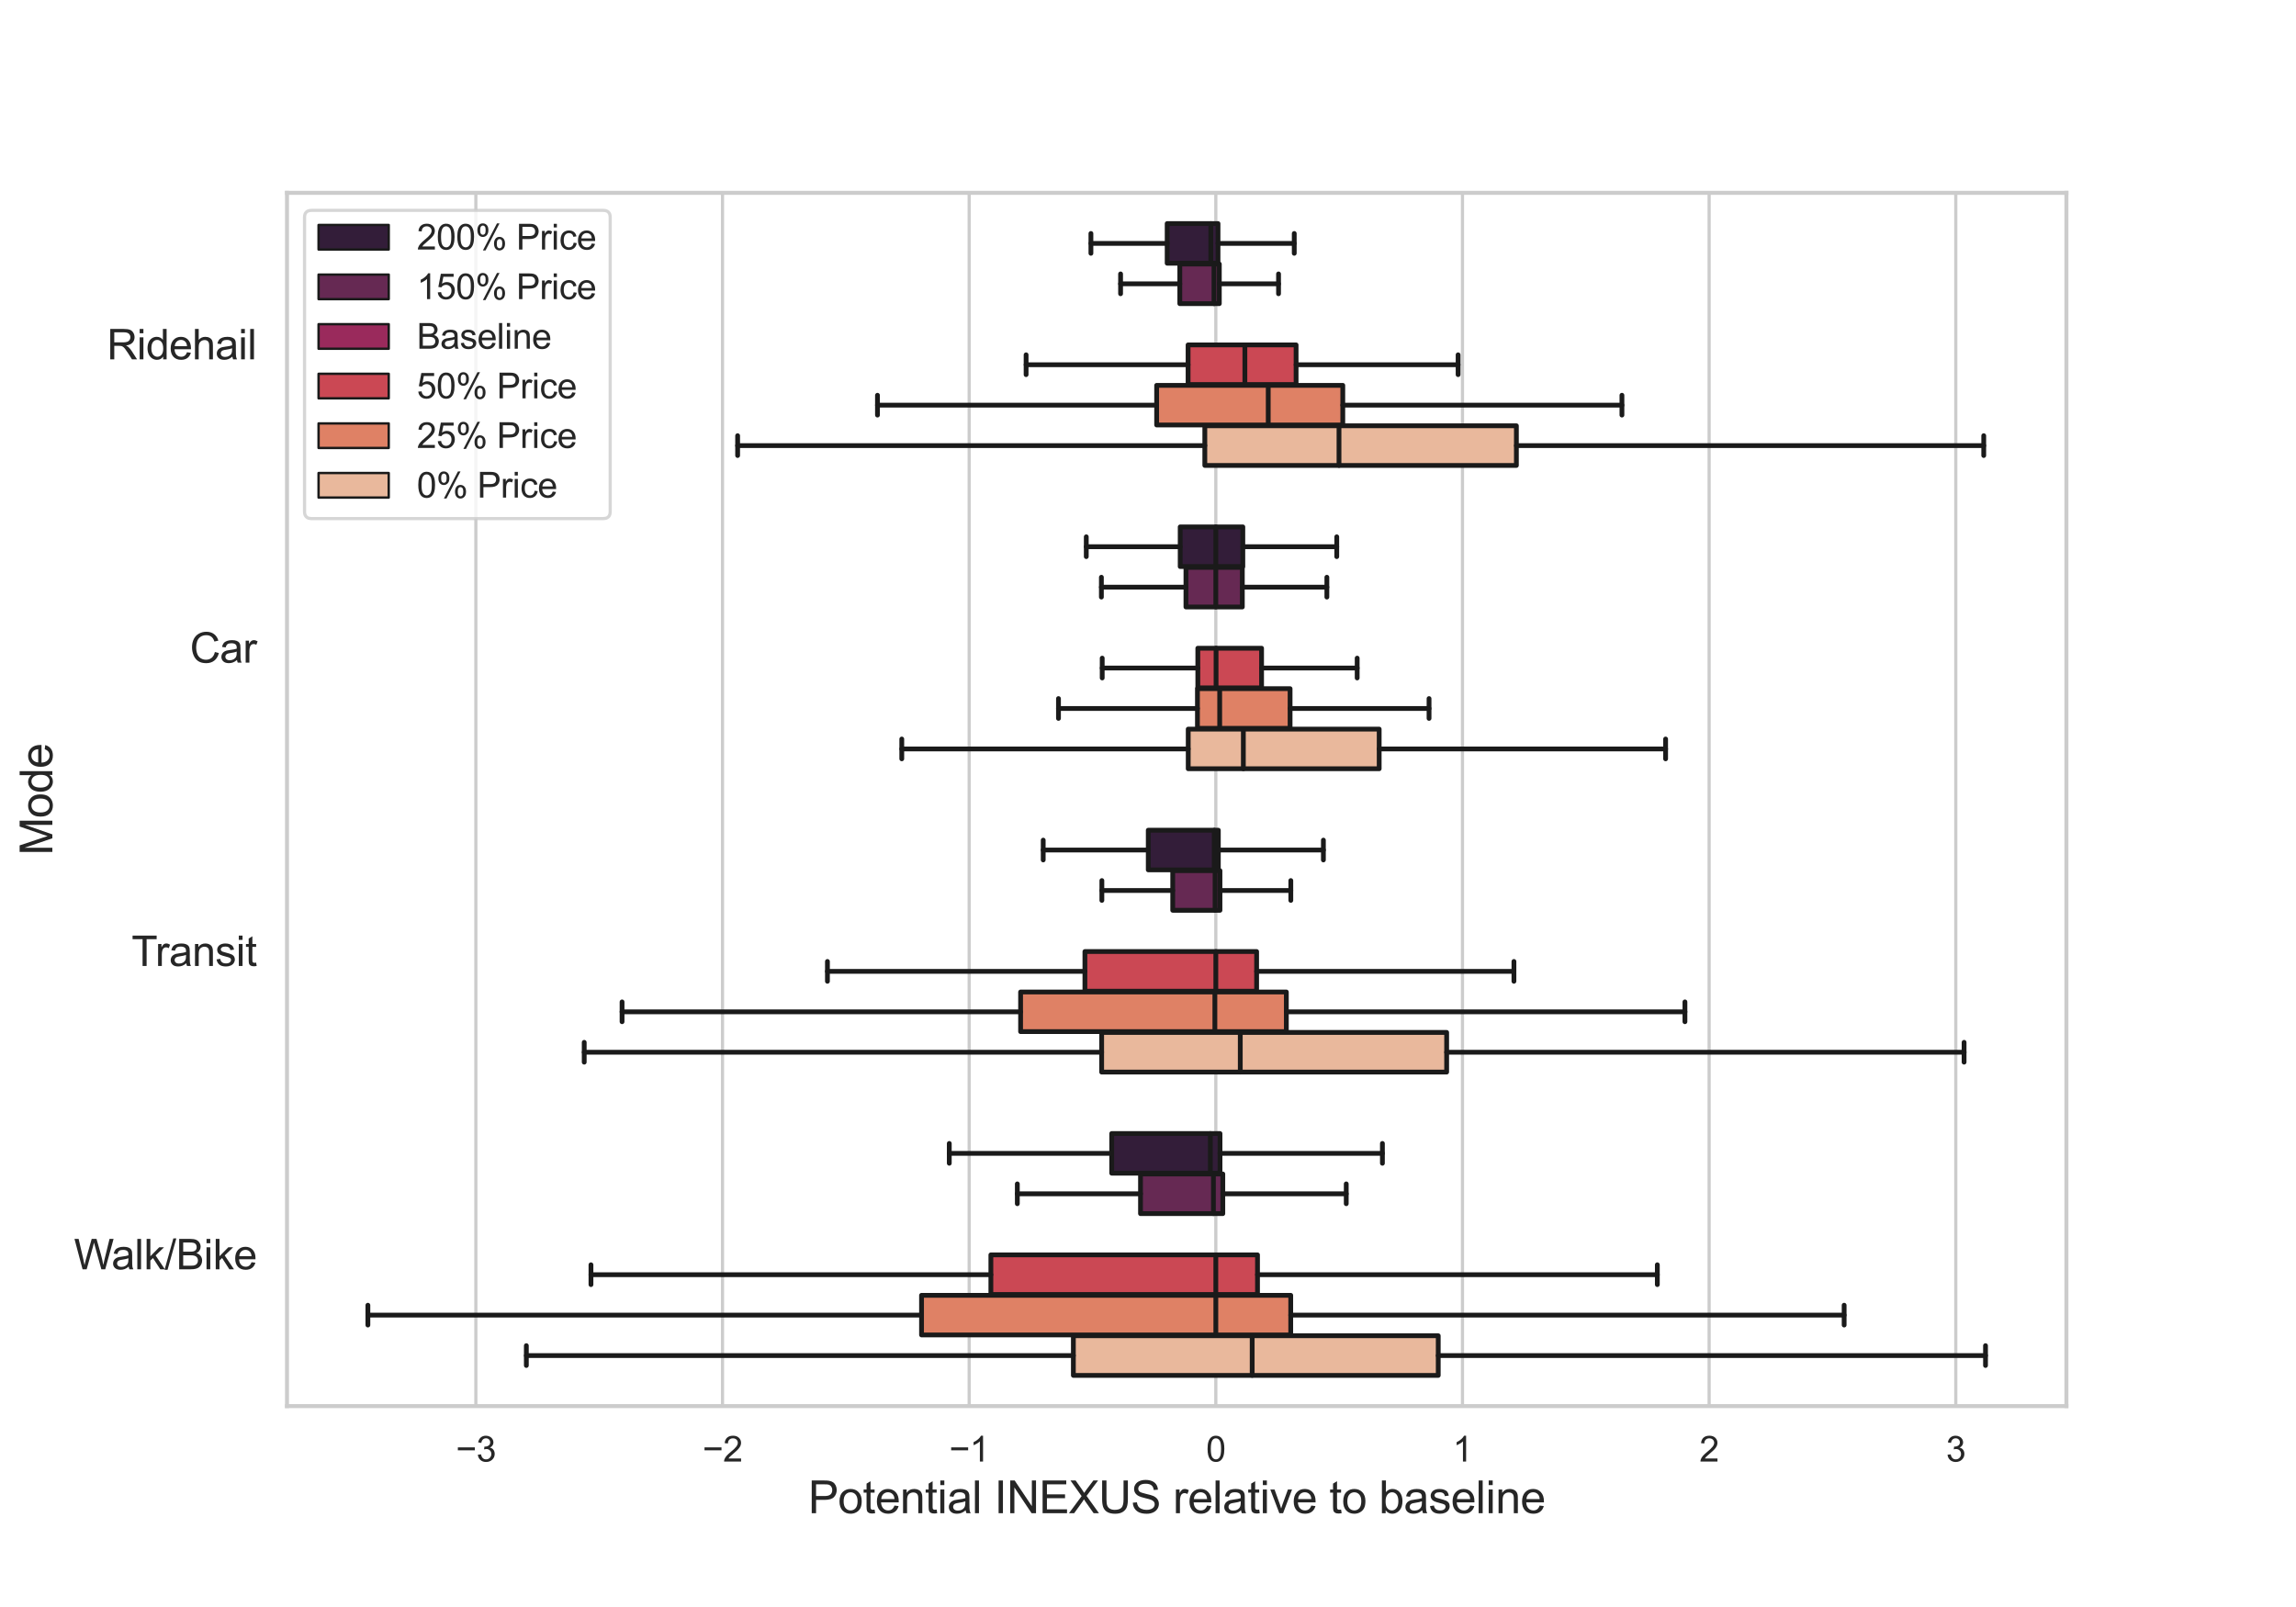 <?xml version="1.0" encoding="utf-8" standalone="no"?>
<!DOCTYPE svg PUBLIC "-//W3C//DTD SVG 1.1//EN"
  "http://www.w3.org/Graphics/SVG/1.1/DTD/svg11.dtd">
<svg xmlns:xlink="http://www.w3.org/1999/xlink" width="720pt" height="504pt" viewBox="0 0 720 504" xmlns="http://www.w3.org/2000/svg" version="1.1">
 <defs>
  <style type="text/css">*{stroke-linejoin: round; stroke-linecap: butt}</style>
 </defs>
 <g id="figure_1">
  <g id="patch_1">
   <path d="M 0 504 
L 720 504 
L 720 0 
L 0 0 
z
" style="fill: #ffffff"/>
  </g>
  <g id="axes_1">
   <g id="patch_2">
    <path d="M 90 441 
L 648 441 
L 648 60.48 
L 90 60.48 
z
" style="fill: #ffffff"/>
   </g>
   <g id="matplotlib.axis_1">
    <g id="xtick_1">
     <g id="line2d_1">
      <path d="M 149.223 441 
L 149.223 60.48 
" clip-path="url(#p6ef18cccc9)" style="fill: none; stroke: #cccccc; stroke-linecap: round"/>
     </g>
     <g id="text_1">
      <!-- −3 -->
      <g style="fill: #262626" transform="translate(142.952 458.374)scale(0.11 -0.11)">
       <defs>
        <path id="ArialMT-2212" d="M 3381 1997 
L 356 1997 
L 356 2522 
L 3381 2522 
L 3381 1997 
z
" transform="scale(0.016)"/>
        <path id="ArialMT-33" d="M 269 1209 
L 831 1284 
Q 928 806 1161 595 
Q 1394 384 1728 384 
Q 2125 384 2398 659 
Q 2672 934 2672 1341 
Q 2672 1728 2419 1979 
Q 2166 2231 1775 2231 
Q 1616 2231 1378 2169 
L 1441 2663 
Q 1497 2656 1531 2656 
Q 1891 2656 2178 2843 
Q 2466 3031 2466 3422 
Q 2466 3731 2256 3934 
Q 2047 4138 1716 4138 
Q 1388 4138 1169 3931 
Q 950 3725 888 3313 
L 325 3413 
Q 428 3978 793 4289 
Q 1159 4600 1703 4600 
Q 2078 4600 2393 4439 
Q 2709 4278 2876 4000 
Q 3044 3722 3044 3409 
Q 3044 3113 2884 2869 
Q 2725 2625 2413 2481 
Q 2819 2388 3044 2092 
Q 3269 1797 3269 1353 
Q 3269 753 2831 336 
Q 2394 -81 1725 -81 
Q 1122 -81 723 278 
Q 325 638 269 1209 
z
" transform="scale(0.016)"/>
       </defs>
       <use xlink:href="#ArialMT-2212"/>
       <use xlink:href="#ArialMT-33" x="58.398"/>
      </g>
     </g>
    </g>
    <g id="xtick_2">
     <g id="line2d_2">
      <path d="M 226.571 441 
L 226.571 60.48 
" clip-path="url(#p6ef18cccc9)" style="fill: none; stroke: #cccccc; stroke-linecap: round"/>
     </g>
     <g id="text_2">
      <!-- −2 -->
      <g style="fill: #262626" transform="translate(220.301 458.374)scale(0.11 -0.11)">
       <defs>
        <path id="ArialMT-32" d="M 3222 541 
L 3222 0 
L 194 0 
Q 188 203 259 391 
Q 375 700 629 1000 
Q 884 1300 1366 1694 
Q 2113 2306 2375 2664 
Q 2638 3022 2638 3341 
Q 2638 3675 2398 3904 
Q 2159 4134 1775 4134 
Q 1369 4134 1125 3890 
Q 881 3647 878 3216 
L 300 3275 
Q 359 3922 746 4261 
Q 1134 4600 1788 4600 
Q 2447 4600 2831 4234 
Q 3216 3869 3216 3328 
Q 3216 3053 3103 2787 
Q 2991 2522 2730 2228 
Q 2469 1934 1863 1422 
Q 1356 997 1212 845 
Q 1069 694 975 541 
L 3222 541 
z
" transform="scale(0.016)"/>
       </defs>
       <use xlink:href="#ArialMT-2212"/>
       <use xlink:href="#ArialMT-32" x="58.398"/>
      </g>
     </g>
    </g>
    <g id="xtick_3">
     <g id="line2d_3">
      <path d="M 303.92 441 
L 303.92 60.48 
" clip-path="url(#p6ef18cccc9)" style="fill: none; stroke: #cccccc; stroke-linecap: round"/>
     </g>
     <g id="text_3">
      <!-- −1 -->
      <g style="fill: #262626" transform="translate(297.649 458.374)scale(0.11 -0.11)">
       <defs>
        <path id="ArialMT-31" d="M 2384 0 
L 1822 0 
L 1822 3584 
Q 1619 3391 1289 3197 
Q 959 3003 697 2906 
L 697 3450 
Q 1169 3672 1522 3987 
Q 1875 4303 2022 4600 
L 2384 4600 
L 2384 0 
z
" transform="scale(0.016)"/>
       </defs>
       <use xlink:href="#ArialMT-2212"/>
       <use xlink:href="#ArialMT-31" x="58.398"/>
      </g>
     </g>
    </g>
    <g id="xtick_4">
     <g id="line2d_4">
      <path d="M 381.268 441 
L 381.268 60.48 
" clip-path="url(#p6ef18cccc9)" style="fill: none; stroke: #cccccc; stroke-linecap: round"/>
     </g>
     <g id="text_4">
      <!-- 0 -->
      <g style="fill: #262626" transform="translate(378.21 458.374)scale(0.11 -0.11)">
       <defs>
        <path id="ArialMT-30" d="M 266 2259 
Q 266 3072 433 3567 
Q 600 4063 929 4331 
Q 1259 4600 1759 4600 
Q 2128 4600 2406 4451 
Q 2684 4303 2865 4023 
Q 3047 3744 3150 3342 
Q 3253 2941 3253 2259 
Q 3253 1453 3087 958 
Q 2922 463 2592 192 
Q 2263 -78 1759 -78 
Q 1097 -78 719 397 
Q 266 969 266 2259 
z
M 844 2259 
Q 844 1131 1108 757 
Q 1372 384 1759 384 
Q 2147 384 2411 759 
Q 2675 1134 2675 2259 
Q 2675 3391 2411 3762 
Q 2147 4134 1753 4134 
Q 1366 4134 1134 3806 
Q 844 3388 844 2259 
z
" transform="scale(0.016)"/>
       </defs>
       <use xlink:href="#ArialMT-30"/>
      </g>
     </g>
    </g>
    <g id="xtick_5">
     <g id="line2d_5">
      <path d="M 458.616 441 
L 458.616 60.48 
" clip-path="url(#p6ef18cccc9)" style="fill: none; stroke: #cccccc; stroke-linecap: round"/>
     </g>
     <g id="text_5">
      <!-- 1 -->
      <g style="fill: #262626" transform="translate(455.558 458.374)scale(0.11 -0.11)">
       <use xlink:href="#ArialMT-31"/>
      </g>
     </g>
    </g>
    <g id="xtick_6">
     <g id="line2d_6">
      <path d="M 535.965 441 
L 535.965 60.48 
" clip-path="url(#p6ef18cccc9)" style="fill: none; stroke: #cccccc; stroke-linecap: round"/>
     </g>
     <g id="text_6">
      <!-- 2 -->
      <g style="fill: #262626" transform="translate(532.906 458.374)scale(0.11 -0.11)">
       <use xlink:href="#ArialMT-32"/>
      </g>
     </g>
    </g>
    <g id="xtick_7">
     <g id="line2d_7">
      <path d="M 613.313 441 
L 613.313 60.48 
" clip-path="url(#p6ef18cccc9)" style="fill: none; stroke: #cccccc; stroke-linecap: round"/>
     </g>
     <g id="text_7">
      <!-- 3 -->
      <g style="fill: #262626" transform="translate(610.254 458.374)scale(0.11 -0.11)">
       <use xlink:href="#ArialMT-33"/>
      </g>
     </g>
    </g>
    <g id="text_8">
     <!-- Potential INEXUS relative to baseline -->
     <g style="fill: #262626" transform="translate(253.443 474.581)scale(0.14 -0.14)">
      <defs>
       <path id="ArialMT-50" d="M 494 0 
L 494 4581 
L 2222 4581 
Q 2678 4581 2919 4538 
Q 3256 4481 3484 4323 
Q 3713 4166 3852 3881 
Q 3991 3597 3991 3256 
Q 3991 2672 3619 2267 
Q 3247 1863 2275 1863 
L 1100 1863 
L 1100 0 
L 494 0 
z
M 1100 2403 
L 2284 2403 
Q 2872 2403 3119 2622 
Q 3366 2841 3366 3238 
Q 3366 3525 3220 3729 
Q 3075 3934 2838 4000 
Q 2684 4041 2272 4041 
L 1100 4041 
L 1100 2403 
z
" transform="scale(0.016)"/>
       <path id="ArialMT-6f" d="M 213 1659 
Q 213 2581 725 3025 
Q 1153 3394 1769 3394 
Q 2453 3394 2887 2945 
Q 3322 2497 3322 1706 
Q 3322 1066 3130 698 
Q 2938 331 2570 128 
Q 2203 -75 1769 -75 
Q 1072 -75 642 372 
Q 213 819 213 1659 
z
M 791 1659 
Q 791 1022 1069 705 
Q 1347 388 1769 388 
Q 2188 388 2466 706 
Q 2744 1025 2744 1678 
Q 2744 2294 2464 2611 
Q 2184 2928 1769 2928 
Q 1347 2928 1069 2612 
Q 791 2297 791 1659 
z
" transform="scale(0.016)"/>
       <path id="ArialMT-74" d="M 1650 503 
L 1731 6 
Q 1494 -44 1306 -44 
Q 1000 -44 831 53 
Q 663 150 594 308 
Q 525 466 525 972 
L 525 2881 
L 113 2881 
L 113 3319 
L 525 3319 
L 525 4141 
L 1084 4478 
L 1084 3319 
L 1650 3319 
L 1650 2881 
L 1084 2881 
L 1084 941 
Q 1084 700 1114 631 
Q 1144 563 1211 522 
Q 1278 481 1403 481 
Q 1497 481 1650 503 
z
" transform="scale(0.016)"/>
       <path id="ArialMT-65" d="M 2694 1069 
L 3275 997 
Q 3138 488 2766 206 
Q 2394 -75 1816 -75 
Q 1088 -75 661 373 
Q 234 822 234 1631 
Q 234 2469 665 2931 
Q 1097 3394 1784 3394 
Q 2450 3394 2872 2941 
Q 3294 2488 3294 1666 
Q 3294 1616 3291 1516 
L 816 1516 
Q 847 969 1125 678 
Q 1403 388 1819 388 
Q 2128 388 2347 550 
Q 2566 713 2694 1069 
z
M 847 1978 
L 2700 1978 
Q 2663 2397 2488 2606 
Q 2219 2931 1791 2931 
Q 1403 2931 1139 2672 
Q 875 2413 847 1978 
z
" transform="scale(0.016)"/>
       <path id="ArialMT-6e" d="M 422 0 
L 422 3319 
L 928 3319 
L 928 2847 
Q 1294 3394 1984 3394 
Q 2284 3394 2536 3286 
Q 2788 3178 2913 3003 
Q 3038 2828 3088 2588 
Q 3119 2431 3119 2041 
L 3119 0 
L 2556 0 
L 2556 2019 
Q 2556 2363 2490 2533 
Q 2425 2703 2258 2804 
Q 2091 2906 1866 2906 
Q 1506 2906 1245 2678 
Q 984 2450 984 1813 
L 984 0 
L 422 0 
z
" transform="scale(0.016)"/>
       <path id="ArialMT-69" d="M 425 3934 
L 425 4581 
L 988 4581 
L 988 3934 
L 425 3934 
z
M 425 0 
L 425 3319 
L 988 3319 
L 988 0 
L 425 0 
z
" transform="scale(0.016)"/>
       <path id="ArialMT-61" d="M 2588 409 
Q 2275 144 1986 34 
Q 1697 -75 1366 -75 
Q 819 -75 525 192 
Q 231 459 231 875 
Q 231 1119 342 1320 
Q 453 1522 633 1644 
Q 813 1766 1038 1828 
Q 1203 1872 1538 1913 
Q 2219 1994 2541 2106 
Q 2544 2222 2544 2253 
Q 2544 2597 2384 2738 
Q 2169 2928 1744 2928 
Q 1347 2928 1158 2789 
Q 969 2650 878 2297 
L 328 2372 
Q 403 2725 575 2942 
Q 747 3159 1072 3276 
Q 1397 3394 1825 3394 
Q 2250 3394 2515 3294 
Q 2781 3194 2906 3042 
Q 3031 2891 3081 2659 
Q 3109 2516 3109 2141 
L 3109 1391 
Q 3109 606 3145 398 
Q 3181 191 3288 0 
L 2700 0 
Q 2613 175 2588 409 
z
M 2541 1666 
Q 2234 1541 1622 1453 
Q 1275 1403 1131 1340 
Q 988 1278 909 1158 
Q 831 1038 831 891 
Q 831 666 1001 516 
Q 1172 366 1500 366 
Q 1825 366 2078 508 
Q 2331 650 2450 897 
Q 2541 1088 2541 1459 
L 2541 1666 
z
" transform="scale(0.016)"/>
       <path id="ArialMT-6c" d="M 409 0 
L 409 4581 
L 972 4581 
L 972 0 
L 409 0 
z
" transform="scale(0.016)"/>
       <path id="ArialMT-20" transform="scale(0.016)"/>
       <path id="ArialMT-49" d="M 597 0 
L 597 4581 
L 1203 4581 
L 1203 0 
L 597 0 
z
" transform="scale(0.016)"/>
       <path id="ArialMT-4e" d="M 488 0 
L 488 4581 
L 1109 4581 
L 3516 984 
L 3516 4581 
L 4097 4581 
L 4097 0 
L 3475 0 
L 1069 3600 
L 1069 0 
L 488 0 
z
" transform="scale(0.016)"/>
       <path id="ArialMT-45" d="M 506 0 
L 506 4581 
L 3819 4581 
L 3819 4041 
L 1113 4041 
L 1113 2638 
L 3647 2638 
L 3647 2100 
L 1113 2100 
L 1113 541 
L 3925 541 
L 3925 0 
L 506 0 
z
" transform="scale(0.016)"/>
       <path id="ArialMT-58" d="M 28 0 
L 1800 2388 
L 238 4581 
L 959 4581 
L 1791 3406 
Q 2050 3041 2159 2844 
Q 2313 3094 2522 3366 
L 3444 4581 
L 4103 4581 
L 2494 2422 
L 4228 0 
L 3478 0 
L 2325 1634 
Q 2228 1775 2125 1941 
Q 1972 1691 1906 1597 
L 756 0 
L 28 0 
z
" transform="scale(0.016)"/>
       <path id="ArialMT-55" d="M 3500 4581 
L 4106 4581 
L 4106 1934 
Q 4106 1244 3950 837 
Q 3794 431 3386 176 
Q 2978 -78 2316 -78 
Q 1672 -78 1262 144 
Q 853 366 678 786 
Q 503 1206 503 1934 
L 503 4581 
L 1109 4581 
L 1109 1938 
Q 1109 1341 1220 1058 
Q 1331 775 1601 622 
Q 1872 469 2263 469 
Q 2931 469 3215 772 
Q 3500 1075 3500 1938 
L 3500 4581 
z
" transform="scale(0.016)"/>
       <path id="ArialMT-53" d="M 288 1472 
L 859 1522 
Q 900 1178 1048 958 
Q 1197 738 1509 602 
Q 1822 466 2213 466 
Q 2559 466 2825 569 
Q 3091 672 3220 851 
Q 3350 1031 3350 1244 
Q 3350 1459 3225 1620 
Q 3100 1781 2813 1891 
Q 2628 1963 1997 2114 
Q 1366 2266 1113 2400 
Q 784 2572 623 2826 
Q 463 3081 463 3397 
Q 463 3744 659 4045 
Q 856 4347 1234 4503 
Q 1613 4659 2075 4659 
Q 2584 4659 2973 4495 
Q 3363 4331 3572 4012 
Q 3781 3694 3797 3291 
L 3216 3247 
Q 3169 3681 2898 3903 
Q 2628 4125 2100 4125 
Q 1550 4125 1298 3923 
Q 1047 3722 1047 3438 
Q 1047 3191 1225 3031 
Q 1400 2872 2139 2705 
Q 2878 2538 3153 2413 
Q 3553 2228 3743 1945 
Q 3934 1663 3934 1294 
Q 3934 928 3725 604 
Q 3516 281 3123 101 
Q 2731 -78 2241 -78 
Q 1619 -78 1198 103 
Q 778 284 539 648 
Q 300 1013 288 1472 
z
" transform="scale(0.016)"/>
       <path id="ArialMT-72" d="M 416 0 
L 416 3319 
L 922 3319 
L 922 2816 
Q 1116 3169 1280 3281 
Q 1444 3394 1641 3394 
Q 1925 3394 2219 3213 
L 2025 2691 
Q 1819 2813 1613 2813 
Q 1428 2813 1281 2702 
Q 1134 2591 1072 2394 
Q 978 2094 978 1738 
L 978 0 
L 416 0 
z
" transform="scale(0.016)"/>
       <path id="ArialMT-76" d="M 1344 0 
L 81 3319 
L 675 3319 
L 1388 1331 
Q 1503 1009 1600 663 
Q 1675 925 1809 1294 
L 2547 3319 
L 3125 3319 
L 1869 0 
L 1344 0 
z
" transform="scale(0.016)"/>
       <path id="ArialMT-62" d="M 941 0 
L 419 0 
L 419 4581 
L 981 4581 
L 981 2947 
Q 1338 3394 1891 3394 
Q 2197 3394 2470 3270 
Q 2744 3147 2920 2923 
Q 3097 2700 3197 2384 
Q 3297 2069 3297 1709 
Q 3297 856 2875 390 
Q 2453 -75 1863 -75 
Q 1275 -75 941 416 
L 941 0 
z
M 934 1684 
Q 934 1088 1097 822 
Q 1363 388 1816 388 
Q 2184 388 2453 708 
Q 2722 1028 2722 1663 
Q 2722 2313 2464 2622 
Q 2206 2931 1841 2931 
Q 1472 2931 1203 2611 
Q 934 2291 934 1684 
z
" transform="scale(0.016)"/>
       <path id="ArialMT-73" d="M 197 991 
L 753 1078 
Q 800 744 1014 566 
Q 1228 388 1613 388 
Q 2000 388 2187 545 
Q 2375 703 2375 916 
Q 2375 1106 2209 1216 
Q 2094 1291 1634 1406 
Q 1016 1563 777 1677 
Q 538 1791 414 1992 
Q 291 2194 291 2438 
Q 291 2659 392 2848 
Q 494 3038 669 3163 
Q 800 3259 1026 3326 
Q 1253 3394 1513 3394 
Q 1903 3394 2198 3281 
Q 2494 3169 2634 2976 
Q 2775 2784 2828 2463 
L 2278 2388 
Q 2241 2644 2061 2787 
Q 1881 2931 1553 2931 
Q 1166 2931 1000 2803 
Q 834 2675 834 2503 
Q 834 2394 903 2306 
Q 972 2216 1119 2156 
Q 1203 2125 1616 2013 
Q 2213 1853 2448 1751 
Q 2684 1650 2818 1456 
Q 2953 1263 2953 975 
Q 2953 694 2789 445 
Q 2625 197 2315 61 
Q 2006 -75 1616 -75 
Q 969 -75 630 194 
Q 291 463 197 991 
z
" transform="scale(0.016)"/>
      </defs>
      <use xlink:href="#ArialMT-50"/>
      <use xlink:href="#ArialMT-6f" x="66.699"/>
      <use xlink:href="#ArialMT-74" x="122.314"/>
      <use xlink:href="#ArialMT-65" x="150.098"/>
      <use xlink:href="#ArialMT-6e" x="205.713"/>
      <use xlink:href="#ArialMT-74" x="261.328"/>
      <use xlink:href="#ArialMT-69" x="289.111"/>
      <use xlink:href="#ArialMT-61" x="311.328"/>
      <use xlink:href="#ArialMT-6c" x="366.943"/>
      <use xlink:href="#ArialMT-20" x="389.16"/>
      <use xlink:href="#ArialMT-49" x="416.943"/>
      <use xlink:href="#ArialMT-4e" x="444.727"/>
      <use xlink:href="#ArialMT-45" x="516.943"/>
      <use xlink:href="#ArialMT-58" x="583.643"/>
      <use xlink:href="#ArialMT-55" x="650.342"/>
      <use xlink:href="#ArialMT-53" x="722.559"/>
      <use xlink:href="#ArialMT-20" x="789.258"/>
      <use xlink:href="#ArialMT-72" x="817.041"/>
      <use xlink:href="#ArialMT-65" x="850.342"/>
      <use xlink:href="#ArialMT-6c" x="905.957"/>
      <use xlink:href="#ArialMT-61" x="928.174"/>
      <use xlink:href="#ArialMT-74" x="983.789"/>
      <use xlink:href="#ArialMT-69" x="1011.572"/>
      <use xlink:href="#ArialMT-76" x="1033.789"/>
      <use xlink:href="#ArialMT-65" x="1083.789"/>
      <use xlink:href="#ArialMT-20" x="1139.404"/>
      <use xlink:href="#ArialMT-74" x="1167.188"/>
      <use xlink:href="#ArialMT-6f" x="1194.971"/>
      <use xlink:href="#ArialMT-20" x="1250.586"/>
      <use xlink:href="#ArialMT-62" x="1278.369"/>
      <use xlink:href="#ArialMT-61" x="1333.984"/>
      <use xlink:href="#ArialMT-73" x="1389.6"/>
      <use xlink:href="#ArialMT-65" x="1439.6"/>
      <use xlink:href="#ArialMT-6c" x="1495.215"/>
      <use xlink:href="#ArialMT-69" x="1517.432"/>
      <use xlink:href="#ArialMT-6e" x="1539.648"/>
      <use xlink:href="#ArialMT-65" x="1595.264"/>
     </g>
    </g>
   </g>
   <g id="matplotlib.axis_2">
    <g id="ytick_1">
     <g id="text_9">
      <!-- Ridehail -->
      <g style="fill: #262626" transform="translate(33.529 112.698)scale(0.13 -0.13)">
       <defs>
        <path id="ArialMT-52" d="M 503 0 
L 503 4581 
L 2534 4581 
Q 3147 4581 3465 4457 
Q 3784 4334 3975 4021 
Q 4166 3709 4166 3331 
Q 4166 2844 3850 2509 
Q 3534 2175 2875 2084 
Q 3116 1969 3241 1856 
Q 3506 1613 3744 1247 
L 4541 0 
L 3778 0 
L 3172 953 
Q 2906 1366 2734 1584 
Q 2563 1803 2427 1890 
Q 2291 1978 2150 2013 
Q 2047 2034 1813 2034 
L 1109 2034 
L 1109 0 
L 503 0 
z
M 1109 2559 
L 2413 2559 
Q 2828 2559 3062 2645 
Q 3297 2731 3419 2920 
Q 3541 3109 3541 3331 
Q 3541 3656 3305 3865 
Q 3069 4075 2559 4075 
L 1109 4075 
L 1109 2559 
z
" transform="scale(0.016)"/>
        <path id="ArialMT-64" d="M 2575 0 
L 2575 419 
Q 2259 -75 1647 -75 
Q 1250 -75 917 144 
Q 584 363 401 755 
Q 219 1147 219 1656 
Q 219 2153 384 2558 
Q 550 2963 881 3178 
Q 1213 3394 1622 3394 
Q 1922 3394 2156 3267 
Q 2391 3141 2538 2938 
L 2538 4581 
L 3097 4581 
L 3097 0 
L 2575 0 
z
M 797 1656 
Q 797 1019 1065 703 
Q 1334 388 1700 388 
Q 2069 388 2326 689 
Q 2584 991 2584 1609 
Q 2584 2291 2321 2609 
Q 2059 2928 1675 2928 
Q 1300 2928 1048 2622 
Q 797 2316 797 1656 
z
" transform="scale(0.016)"/>
        <path id="ArialMT-68" d="M 422 0 
L 422 4581 
L 984 4581 
L 984 2938 
Q 1378 3394 1978 3394 
Q 2347 3394 2619 3248 
Q 2891 3103 3008 2847 
Q 3125 2591 3125 2103 
L 3125 0 
L 2563 0 
L 2563 2103 
Q 2563 2525 2380 2717 
Q 2197 2909 1863 2909 
Q 1613 2909 1392 2779 
Q 1172 2650 1078 2428 
Q 984 2206 984 1816 
L 984 0 
L 422 0 
z
" transform="scale(0.016)"/>
       </defs>
       <use xlink:href="#ArialMT-52"/>
       <use xlink:href="#ArialMT-69" x="72.217"/>
       <use xlink:href="#ArialMT-64" x="94.434"/>
       <use xlink:href="#ArialMT-65" x="150.049"/>
       <use xlink:href="#ArialMT-68" x="205.664"/>
       <use xlink:href="#ArialMT-61" x="261.279"/>
       <use xlink:href="#ArialMT-69" x="316.895"/>
       <use xlink:href="#ArialMT-6c" x="339.111"/>
      </g>
     </g>
    </g>
    <g id="ytick_2">
     <g id="text_10">
      <!-- Car -->
      <g style="fill: #262626" transform="translate(59.554 207.828)scale(0.13 -0.13)">
       <defs>
        <path id="ArialMT-43" d="M 3763 1606 
L 4369 1453 
Q 4178 706 3683 314 
Q 3188 -78 2472 -78 
Q 1731 -78 1267 223 
Q 803 525 561 1097 
Q 319 1669 319 2325 
Q 319 3041 592 3573 
Q 866 4106 1370 4382 
Q 1875 4659 2481 4659 
Q 3169 4659 3637 4309 
Q 4106 3959 4291 3325 
L 3694 3184 
Q 3534 3684 3231 3912 
Q 2928 4141 2469 4141 
Q 1941 4141 1586 3887 
Q 1231 3634 1087 3207 
Q 944 2781 944 2328 
Q 944 1744 1114 1308 
Q 1284 872 1643 656 
Q 2003 441 2422 441 
Q 2931 441 3284 734 
Q 3638 1028 3763 1606 
z
" transform="scale(0.016)"/>
       </defs>
       <use xlink:href="#ArialMT-43"/>
       <use xlink:href="#ArialMT-61" x="72.217"/>
       <use xlink:href="#ArialMT-72" x="127.832"/>
      </g>
     </g>
    </g>
    <g id="ytick_3">
     <g id="text_11">
      <!-- Transit -->
      <g style="fill: #262626" transform="translate(41.26 302.958)scale(0.13 -0.13)">
       <defs>
        <path id="ArialMT-54" d="M 1659 0 
L 1659 4041 
L 150 4041 
L 150 4581 
L 3781 4581 
L 3781 4041 
L 2266 4041 
L 2266 0 
L 1659 0 
z
" transform="scale(0.016)"/>
       </defs>
       <use xlink:href="#ArialMT-54"/>
       <use xlink:href="#ArialMT-72" x="57.334"/>
       <use xlink:href="#ArialMT-61" x="90.635"/>
       <use xlink:href="#ArialMT-6e" x="146.25"/>
       <use xlink:href="#ArialMT-73" x="201.865"/>
       <use xlink:href="#ArialMT-69" x="251.865"/>
       <use xlink:href="#ArialMT-74" x="274.082"/>
      </g>
     </g>
    </g>
    <g id="ytick_4">
     <g id="text_12">
      <!-- Walk/Bike -->
      <g style="fill: #262626" transform="translate(23.198 398.088)scale(0.13 -0.13)">
       <defs>
        <path id="ArialMT-57" d="M 1294 0 
L 78 4581 
L 700 4581 
L 1397 1578 
Q 1509 1106 1591 641 
Q 1766 1375 1797 1488 
L 2669 4581 
L 3400 4581 
L 4056 2263 
Q 4303 1400 4413 641 
Q 4500 1075 4641 1638 
L 5359 4581 
L 5969 4581 
L 4713 0 
L 4128 0 
L 3163 3491 
Q 3041 3928 3019 4028 
Q 2947 3713 2884 3491 
L 1913 0 
L 1294 0 
z
" transform="scale(0.016)"/>
        <path id="ArialMT-6b" d="M 425 0 
L 425 4581 
L 988 4581 
L 988 1969 
L 2319 3319 
L 3047 3319 
L 1778 2088 
L 3175 0 
L 2481 0 
L 1384 1697 
L 988 1316 
L 988 0 
L 425 0 
z
" transform="scale(0.016)"/>
        <path id="ArialMT-2f" d="M 0 -78 
L 1328 4659 
L 1778 4659 
L 453 -78 
L 0 -78 
z
" transform="scale(0.016)"/>
        <path id="ArialMT-42" d="M 469 0 
L 469 4581 
L 2188 4581 
Q 2713 4581 3030 4442 
Q 3347 4303 3526 4014 
Q 3706 3725 3706 3409 
Q 3706 3116 3547 2856 
Q 3388 2597 3066 2438 
Q 3481 2316 3704 2022 
Q 3928 1728 3928 1328 
Q 3928 1006 3792 729 
Q 3656 453 3456 303 
Q 3256 153 2954 76 
Q 2653 0 2216 0 
L 469 0 
z
M 1075 2656 
L 2066 2656 
Q 2469 2656 2644 2709 
Q 2875 2778 2992 2937 
Q 3109 3097 3109 3338 
Q 3109 3566 3000 3739 
Q 2891 3913 2687 3977 
Q 2484 4041 1991 4041 
L 1075 4041 
L 1075 2656 
z
M 1075 541 
L 2216 541 
Q 2509 541 2628 563 
Q 2838 600 2978 687 
Q 3119 775 3209 942 
Q 3300 1109 3300 1328 
Q 3300 1584 3169 1773 
Q 3038 1963 2805 2039 
Q 2572 2116 2134 2116 
L 1075 2116 
L 1075 541 
z
" transform="scale(0.016)"/>
       </defs>
       <use xlink:href="#ArialMT-57"/>
       <use xlink:href="#ArialMT-61" x="90.635"/>
       <use xlink:href="#ArialMT-6c" x="146.25"/>
       <use xlink:href="#ArialMT-6b" x="168.467"/>
       <use xlink:href="#ArialMT-2f" x="218.467"/>
       <use xlink:href="#ArialMT-42" x="246.25"/>
       <use xlink:href="#ArialMT-69" x="312.949"/>
       <use xlink:href="#ArialMT-6b" x="335.166"/>
       <use xlink:href="#ArialMT-65" x="385.166"/>
      </g>
     </g>
    </g>
    <g id="text_13">
     <!-- Mode -->
     <g style="fill: #262626" transform="translate(16.416 268.249)rotate(-90)scale(0.14 -0.14)">
      <defs>
       <path id="ArialMT-4d" d="M 475 0 
L 475 4581 
L 1388 4581 
L 2472 1338 
Q 2622 884 2691 659 
Q 2769 909 2934 1394 
L 4031 4581 
L 4847 4581 
L 4847 0 
L 4263 0 
L 4263 3834 
L 2931 0 
L 2384 0 
L 1059 3900 
L 1059 0 
L 475 0 
z
" transform="scale(0.016)"/>
      </defs>
      <use xlink:href="#ArialMT-4d"/>
      <use xlink:href="#ArialMT-6f" x="83.301"/>
      <use xlink:href="#ArialMT-64" x="138.916"/>
      <use xlink:href="#ArialMT-65" x="194.531"/>
     </g>
    </g>
   </g>
   <g id="patch_3">
    <path d="M 366.012 70.12 
L 366.012 82.55 
L 381.954 82.55 
L 381.954 70.12 
L 366.012 70.12 
z
" clip-path="url(#p6ef18cccc9)" style="fill: #331d39; stroke: #1a1a1a; stroke-width: 1.5; stroke-linejoin: miter"/>
   </g>
   <g id="patch_4">
    <path d="M 369.974 82.804 
L 369.974 95.234 
L 382.365 95.234 
L 382.365 82.804 
L 369.974 82.804 
z
" clip-path="url(#p6ef18cccc9)" style="fill: #662953; stroke: #1a1a1a; stroke-width: 1.5; stroke-linejoin: miter"/>
   </g>
   <g id="patch_5">
    <path d="M 372.569 108.172 
L 372.569 120.602 
L 406.44 120.602 
L 406.44 108.172 
L 372.569 108.172 
z
" clip-path="url(#p6ef18cccc9)" style="fill: #cb4854; stroke: #1a1a1a; stroke-width: 1.5; stroke-linejoin: miter"/>
   </g>
   <g id="patch_6">
    <path d="M 362.714 120.856 
L 362.714 133.286 
L 421.082 133.286 
L 421.082 120.856 
L 362.714 120.856 
z
" clip-path="url(#p6ef18cccc9)" style="fill: #df8165; stroke: #1a1a1a; stroke-width: 1.5; stroke-linejoin: miter"/>
   </g>
   <g id="patch_7">
    <path d="M 377.817 133.54 
L 377.817 145.97 
L 475.522 145.97 
L 475.522 133.54 
L 377.817 133.54 
z
" clip-path="url(#p6ef18cccc9)" style="fill: #e9b89c; stroke: #1a1a1a; stroke-width: 1.5; stroke-linejoin: miter"/>
   </g>
   <g id="patch_8">
    <path d="M 370.098 165.25 
L 370.098 177.68 
L 389.735 177.68 
L 389.735 165.25 
L 370.098 165.25 
z
" clip-path="url(#p6ef18cccc9)" style="fill: #331d39; stroke: #1a1a1a; stroke-width: 1.5; stroke-linejoin: miter"/>
   </g>
   <g id="patch_9">
    <path d="M 371.898 177.934 
L 371.898 190.364 
L 389.576 190.364 
L 389.576 177.934 
L 371.898 177.934 
z
" clip-path="url(#p6ef18cccc9)" style="fill: #662953; stroke: #1a1a1a; stroke-width: 1.5; stroke-linejoin: miter"/>
   </g>
   <g id="patch_10">
    <path d="M 375.624 203.302 
L 375.624 215.732 
L 395.613 215.732 
L 395.613 203.302 
L 375.624 203.302 
z
" clip-path="url(#p6ef18cccc9)" style="fill: #cb4854; stroke: #1a1a1a; stroke-width: 1.5; stroke-linejoin: miter"/>
   </g>
   <g id="patch_11">
    <path d="M 375.505 215.986 
L 375.505 228.416 
L 404.556 228.416 
L 404.556 215.986 
L 375.505 215.986 
z
" clip-path="url(#p6ef18cccc9)" style="fill: #df8165; stroke: #1a1a1a; stroke-width: 1.5; stroke-linejoin: miter"/>
   </g>
   <g id="patch_12">
    <path d="M 372.613 228.67 
L 372.613 241.1 
L 432.497 241.1 
L 432.497 228.67 
L 372.613 228.67 
z
" clip-path="url(#p6ef18cccc9)" style="fill: #e9b89c; stroke: #1a1a1a; stroke-width: 1.5; stroke-linejoin: miter"/>
   </g>
   <g id="patch_13">
    <path d="M 360.085 260.38 
L 360.085 272.81 
L 382.054 272.81 
L 382.054 260.38 
L 360.085 260.38 
z
" clip-path="url(#p6ef18cccc9)" style="fill: #331d39; stroke: #1a1a1a; stroke-width: 1.5; stroke-linejoin: miter"/>
   </g>
   <g id="patch_14">
    <path d="M 367.753 273.064 
L 367.753 285.494 
L 382.568 285.494 
L 382.568 273.064 
L 367.753 273.064 
z
" clip-path="url(#p6ef18cccc9)" style="fill: #662953; stroke: #1a1a1a; stroke-width: 1.5; stroke-linejoin: miter"/>
   </g>
   <g id="patch_15">
    <path d="M 340.216 298.432 
L 340.216 310.862 
L 394.062 310.862 
L 394.062 298.432 
L 340.216 298.432 
z
" clip-path="url(#p6ef18cccc9)" style="fill: #cb4854; stroke: #1a1a1a; stroke-width: 1.5; stroke-linejoin: miter"/>
   </g>
   <g id="patch_16">
    <path d="M 320.048 311.116 
L 320.048 323.546 
L 403.382 323.546 
L 403.382 311.116 
L 320.048 311.116 
z
" clip-path="url(#p6ef18cccc9)" style="fill: #df8165; stroke: #1a1a1a; stroke-width: 1.5; stroke-linejoin: miter"/>
   </g>
   <g id="patch_17">
    <path d="M 345.464 323.8 
L 345.464 336.23 
L 453.653 336.23 
L 453.653 323.8 
L 345.464 323.8 
z
" clip-path="url(#p6ef18cccc9)" style="fill: #e9b89c; stroke: #1a1a1a; stroke-width: 1.5; stroke-linejoin: miter"/>
   </g>
   <g id="patch_18">
    <path d="M 348.618 355.51 
L 348.618 367.94 
L 382.578 367.94 
L 382.578 355.51 
L 348.618 355.51 
z
" clip-path="url(#p6ef18cccc9)" style="fill: #331d39; stroke: #1a1a1a; stroke-width: 1.5; stroke-linejoin: miter"/>
   </g>
   <g id="patch_19">
    <path d="M 357.652 368.194 
L 357.652 380.624 
L 383.459 380.624 
L 383.459 368.194 
L 357.652 368.194 
z
" clip-path="url(#p6ef18cccc9)" style="fill: #662953; stroke: #1a1a1a; stroke-width: 1.5; stroke-linejoin: miter"/>
   </g>
   <g id="patch_20">
    <path d="M 310.727 393.562 
L 310.727 405.992 
L 394.341 405.992 
L 394.341 393.562 
L 310.727 393.562 
z
" clip-path="url(#p6ef18cccc9)" style="fill: #cb4854; stroke: #1a1a1a; stroke-width: 1.5; stroke-linejoin: miter"/>
   </g>
   <g id="patch_21">
    <path d="M 288.986 406.246 
L 288.986 418.676 
L 404.759 418.676 
L 404.759 406.246 
L 288.986 406.246 
z
" clip-path="url(#p6ef18cccc9)" style="fill: #df8165; stroke: #1a1a1a; stroke-width: 1.5; stroke-linejoin: miter"/>
   </g>
   <g id="patch_22">
    <path d="M 336.596 418.93 
L 336.596 431.36 
L 451.016 431.36 
L 451.016 418.93 
L 336.596 418.93 
z
" clip-path="url(#p6ef18cccc9)" style="fill: #e9b89c; stroke: #1a1a1a; stroke-width: 1.5; stroke-linejoin: miter"/>
   </g>
   <g id="patch_23">
    <path d="M 381.268 108.045 
L 381.268 108.045 
L 381.268 108.045 
L 381.268 108.045 
z
" clip-path="url(#p6ef18cccc9)" style="fill: #331d39; stroke: #1a1a1a; stroke-width: 0.75; stroke-linejoin: miter"/>
   </g>
   <g id="patch_24">
    <path d="M 381.268 108.045 
L 381.268 108.045 
L 381.268 108.045 
L 381.268 108.045 
z
" clip-path="url(#p6ef18cccc9)" style="fill: #662953; stroke: #1a1a1a; stroke-width: 0.75; stroke-linejoin: miter"/>
   </g>
   <g id="patch_25">
    <path d="M 381.268 108.045 
L 381.268 108.045 
L 381.268 108.045 
L 381.268 108.045 
z
" clip-path="url(#p6ef18cccc9)" style="fill: #9a2a5c; stroke: #1a1a1a; stroke-width: 0.75; stroke-linejoin: miter"/>
   </g>
   <g id="patch_26">
    <path d="M 381.268 108.045 
L 381.268 108.045 
L 381.268 108.045 
L 381.268 108.045 
z
" clip-path="url(#p6ef18cccc9)" style="fill: #cb4854; stroke: #1a1a1a; stroke-width: 0.75; stroke-linejoin: miter"/>
   </g>
   <g id="patch_27">
    <path d="M 381.268 108.045 
L 381.268 108.045 
L 381.268 108.045 
L 381.268 108.045 
z
" clip-path="url(#p6ef18cccc9)" style="fill: #df8165; stroke: #1a1a1a; stroke-width: 0.75; stroke-linejoin: miter"/>
   </g>
   <g id="patch_28">
    <path d="M 381.268 108.045 
L 381.268 108.045 
L 381.268 108.045 
L 381.268 108.045 
z
" clip-path="url(#p6ef18cccc9)" style="fill: #e9b89c; stroke: #1a1a1a; stroke-width: 0.75; stroke-linejoin: miter"/>
   </g>
   <g id="line2d_8">
    <path d="M 366.012 76.335 
L 342.1 76.335 
" clip-path="url(#p6ef18cccc9)" style="fill: none; stroke: #1a1a1a; stroke-width: 1.5; stroke-linecap: round"/>
   </g>
   <g id="line2d_9">
    <path d="M 381.954 76.335 
L 405.863 76.335 
" clip-path="url(#p6ef18cccc9)" style="fill: none; stroke: #1a1a1a; stroke-width: 1.5; stroke-linecap: round"/>
   </g>
   <g id="line2d_10">
    <path d="M 342.1 73.227 
L 342.1 79.443 
" clip-path="url(#p6ef18cccc9)" style="fill: none; stroke: #1a1a1a; stroke-width: 1.5; stroke-linecap: round"/>
   </g>
   <g id="line2d_11">
    <path d="M 405.863 73.227 
L 405.863 79.443 
" clip-path="url(#p6ef18cccc9)" style="fill: none; stroke: #1a1a1a; stroke-width: 1.5; stroke-linecap: round"/>
   </g>
   <g id="line2d_12">
    <path d="M 369.974 89.019 
L 351.402 89.019 
" clip-path="url(#p6ef18cccc9)" style="fill: none; stroke: #1a1a1a; stroke-width: 1.5; stroke-linecap: round"/>
   </g>
   <g id="line2d_13">
    <path d="M 382.365 89.019 
L 400.936 89.019 
" clip-path="url(#p6ef18cccc9)" style="fill: none; stroke: #1a1a1a; stroke-width: 1.5; stroke-linecap: round"/>
   </g>
   <g id="line2d_14">
    <path d="M 351.402 85.911 
L 351.402 92.127 
" clip-path="url(#p6ef18cccc9)" style="fill: none; stroke: #1a1a1a; stroke-width: 1.5; stroke-linecap: round"/>
   </g>
   <g id="line2d_15">
    <path d="M 400.936 85.911 
L 400.936 92.127 
" clip-path="url(#p6ef18cccc9)" style="fill: none; stroke: #1a1a1a; stroke-width: 1.5; stroke-linecap: round"/>
   </g>
   <g id="line2d_16">
    <path d="M 372.569 114.387 
L 321.774 114.387 
" clip-path="url(#p6ef18cccc9)" style="fill: none; stroke: #1a1a1a; stroke-width: 1.5; stroke-linecap: round"/>
   </g>
   <g id="line2d_17">
    <path d="M 406.44 114.387 
L 457.244 114.387 
" clip-path="url(#p6ef18cccc9)" style="fill: none; stroke: #1a1a1a; stroke-width: 1.5; stroke-linecap: round"/>
   </g>
   <g id="line2d_18">
    <path d="M 321.774 111.279 
L 321.774 117.495 
" clip-path="url(#p6ef18cccc9)" style="fill: none; stroke: #1a1a1a; stroke-width: 1.5; stroke-linecap: round"/>
   </g>
   <g id="line2d_19">
    <path d="M 457.244 111.279 
L 457.244 117.495 
" clip-path="url(#p6ef18cccc9)" style="fill: none; stroke: #1a1a1a; stroke-width: 1.5; stroke-linecap: round"/>
   </g>
   <g id="line2d_20">
    <path d="M 362.714 127.071 
L 275.167 127.071 
" clip-path="url(#p6ef18cccc9)" style="fill: none; stroke: #1a1a1a; stroke-width: 1.5; stroke-linecap: round"/>
   </g>
   <g id="line2d_21">
    <path d="M 421.082 127.071 
L 508.62 127.071 
" clip-path="url(#p6ef18cccc9)" style="fill: none; stroke: #1a1a1a; stroke-width: 1.5; stroke-linecap: round"/>
   </g>
   <g id="line2d_22">
    <path d="M 275.167 123.963 
L 275.167 130.179 
" clip-path="url(#p6ef18cccc9)" style="fill: none; stroke: #1a1a1a; stroke-width: 1.5; stroke-linecap: round"/>
   </g>
   <g id="line2d_23">
    <path d="M 508.62 123.963 
L 508.62 130.179 
" clip-path="url(#p6ef18cccc9)" style="fill: none; stroke: #1a1a1a; stroke-width: 1.5; stroke-linecap: round"/>
   </g>
   <g id="line2d_24">
    <path d="M 377.817 139.755 
L 231.314 139.755 
" clip-path="url(#p6ef18cccc9)" style="fill: none; stroke: #1a1a1a; stroke-width: 1.5; stroke-linecap: round"/>
   </g>
   <g id="line2d_25">
    <path d="M 475.522 139.755 
L 622.078 139.755 
" clip-path="url(#p6ef18cccc9)" style="fill: none; stroke: #1a1a1a; stroke-width: 1.5; stroke-linecap: round"/>
   </g>
   <g id="line2d_26">
    <path d="M 231.314 136.647 
L 231.314 142.863 
" clip-path="url(#p6ef18cccc9)" style="fill: none; stroke: #1a1a1a; stroke-width: 1.5; stroke-linecap: round"/>
   </g>
   <g id="line2d_27">
    <path d="M 622.078 136.647 
L 622.078 142.863 
" clip-path="url(#p6ef18cccc9)" style="fill: none; stroke: #1a1a1a; stroke-width: 1.5; stroke-linecap: round"/>
   </g>
   <g id="line2d_28">
    <path d="M 370.098 171.465 
L 340.643 171.465 
" clip-path="url(#p6ef18cccc9)" style="fill: none; stroke: #1a1a1a; stroke-width: 1.5; stroke-linecap: round"/>
   </g>
   <g id="line2d_29">
    <path d="M 389.735 171.465 
L 419.191 171.465 
" clip-path="url(#p6ef18cccc9)" style="fill: none; stroke: #1a1a1a; stroke-width: 1.5; stroke-linecap: round"/>
   </g>
   <g id="line2d_30">
    <path d="M 340.643 168.357 
L 340.643 174.573 
" clip-path="url(#p6ef18cccc9)" style="fill: none; stroke: #1a1a1a; stroke-width: 1.5; stroke-linecap: round"/>
   </g>
   <g id="line2d_31">
    <path d="M 419.191 168.357 
L 419.191 174.573 
" clip-path="url(#p6ef18cccc9)" style="fill: none; stroke: #1a1a1a; stroke-width: 1.5; stroke-linecap: round"/>
   </g>
   <g id="line2d_32">
    <path d="M 371.898 184.149 
L 345.383 184.149 
" clip-path="url(#p6ef18cccc9)" style="fill: none; stroke: #1a1a1a; stroke-width: 1.5; stroke-linecap: round"/>
   </g>
   <g id="line2d_33">
    <path d="M 389.576 184.149 
L 416.091 184.149 
" clip-path="url(#p6ef18cccc9)" style="fill: none; stroke: #1a1a1a; stroke-width: 1.5; stroke-linecap: round"/>
   </g>
   <g id="line2d_34">
    <path d="M 345.383 181.041 
L 345.383 187.257 
" clip-path="url(#p6ef18cccc9)" style="fill: none; stroke: #1a1a1a; stroke-width: 1.5; stroke-linecap: round"/>
   </g>
   <g id="line2d_35">
    <path d="M 416.091 181.041 
L 416.091 187.257 
" clip-path="url(#p6ef18cccc9)" style="fill: none; stroke: #1a1a1a; stroke-width: 1.5; stroke-linecap: round"/>
   </g>
   <g id="line2d_36">
    <path d="M 375.624 209.517 
L 345.641 209.517 
" clip-path="url(#p6ef18cccc9)" style="fill: none; stroke: #1a1a1a; stroke-width: 1.5; stroke-linecap: round"/>
   </g>
   <g id="line2d_37">
    <path d="M 395.613 209.517 
L 425.595 209.517 
" clip-path="url(#p6ef18cccc9)" style="fill: none; stroke: #1a1a1a; stroke-width: 1.5; stroke-linecap: round"/>
   </g>
   <g id="line2d_38">
    <path d="M 345.641 206.409 
L 345.641 212.625 
" clip-path="url(#p6ef18cccc9)" style="fill: none; stroke: #1a1a1a; stroke-width: 1.5; stroke-linecap: round"/>
   </g>
   <g id="line2d_39">
    <path d="M 425.595 206.409 
L 425.595 212.625 
" clip-path="url(#p6ef18cccc9)" style="fill: none; stroke: #1a1a1a; stroke-width: 1.5; stroke-linecap: round"/>
   </g>
   <g id="line2d_40">
    <path d="M 375.505 222.201 
L 331.928 222.201 
" clip-path="url(#p6ef18cccc9)" style="fill: none; stroke: #1a1a1a; stroke-width: 1.5; stroke-linecap: round"/>
   </g>
   <g id="line2d_41">
    <path d="M 404.556 222.201 
L 448.132 222.201 
" clip-path="url(#p6ef18cccc9)" style="fill: none; stroke: #1a1a1a; stroke-width: 1.5; stroke-linecap: round"/>
   </g>
   <g id="line2d_42">
    <path d="M 331.928 219.093 
L 331.928 225.309 
" clip-path="url(#p6ef18cccc9)" style="fill: none; stroke: #1a1a1a; stroke-width: 1.5; stroke-linecap: round"/>
   </g>
   <g id="line2d_43">
    <path d="M 448.132 219.093 
L 448.132 225.309 
" clip-path="url(#p6ef18cccc9)" style="fill: none; stroke: #1a1a1a; stroke-width: 1.5; stroke-linecap: round"/>
   </g>
   <g id="line2d_44">
    <path d="M 372.613 234.885 
L 282.788 234.885 
" clip-path="url(#p6ef18cccc9)" style="fill: none; stroke: #1a1a1a; stroke-width: 1.5; stroke-linecap: round"/>
   </g>
   <g id="line2d_45">
    <path d="M 432.497 234.885 
L 522.317 234.885 
" clip-path="url(#p6ef18cccc9)" style="fill: none; stroke: #1a1a1a; stroke-width: 1.5; stroke-linecap: round"/>
   </g>
   <g id="line2d_46">
    <path d="M 282.788 231.777 
L 282.788 237.993 
" clip-path="url(#p6ef18cccc9)" style="fill: none; stroke: #1a1a1a; stroke-width: 1.5; stroke-linecap: round"/>
   </g>
   <g id="line2d_47">
    <path d="M 522.317 231.777 
L 522.317 237.993 
" clip-path="url(#p6ef18cccc9)" style="fill: none; stroke: #1a1a1a; stroke-width: 1.5; stroke-linecap: round"/>
   </g>
   <g id="line2d_48">
    <path d="M 360.085 266.595 
L 327.14 266.595 
" clip-path="url(#p6ef18cccc9)" style="fill: none; stroke: #1a1a1a; stroke-width: 1.5; stroke-linecap: round"/>
   </g>
   <g id="line2d_49">
    <path d="M 382.054 266.595 
L 415.001 266.595 
" clip-path="url(#p6ef18cccc9)" style="fill: none; stroke: #1a1a1a; stroke-width: 1.5; stroke-linecap: round"/>
   </g>
   <g id="line2d_50">
    <path d="M 327.14 263.487 
L 327.14 269.703 
" clip-path="url(#p6ef18cccc9)" style="fill: none; stroke: #1a1a1a; stroke-width: 1.5; stroke-linecap: round"/>
   </g>
   <g id="line2d_51">
    <path d="M 415.001 263.487 
L 415.001 269.703 
" clip-path="url(#p6ef18cccc9)" style="fill: none; stroke: #1a1a1a; stroke-width: 1.5; stroke-linecap: round"/>
   </g>
   <g id="line2d_52">
    <path d="M 367.753 279.279 
L 345.533 279.279 
" clip-path="url(#p6ef18cccc9)" style="fill: none; stroke: #1a1a1a; stroke-width: 1.5; stroke-linecap: round"/>
   </g>
   <g id="line2d_53">
    <path d="M 382.568 279.279 
L 404.785 279.279 
" clip-path="url(#p6ef18cccc9)" style="fill: none; stroke: #1a1a1a; stroke-width: 1.5; stroke-linecap: round"/>
   </g>
   <g id="line2d_54">
    <path d="M 345.533 276.171 
L 345.533 282.387 
" clip-path="url(#p6ef18cccc9)" style="fill: none; stroke: #1a1a1a; stroke-width: 1.5; stroke-linecap: round"/>
   </g>
   <g id="line2d_55">
    <path d="M 404.785 276.171 
L 404.785 282.387 
" clip-path="url(#p6ef18cccc9)" style="fill: none; stroke: #1a1a1a; stroke-width: 1.5; stroke-linecap: round"/>
   </g>
   <g id="line2d_56">
    <path d="M 340.216 304.647 
L 259.475 304.647 
" clip-path="url(#p6ef18cccc9)" style="fill: none; stroke: #1a1a1a; stroke-width: 1.5; stroke-linecap: round"/>
   </g>
   <g id="line2d_57">
    <path d="M 394.062 304.647 
L 474.751 304.647 
" clip-path="url(#p6ef18cccc9)" style="fill: none; stroke: #1a1a1a; stroke-width: 1.5; stroke-linecap: round"/>
   </g>
   <g id="line2d_58">
    <path d="M 259.475 301.539 
L 259.475 307.755 
" clip-path="url(#p6ef18cccc9)" style="fill: none; stroke: #1a1a1a; stroke-width: 1.5; stroke-linecap: round"/>
   </g>
   <g id="line2d_59">
    <path d="M 474.751 301.539 
L 474.751 307.755 
" clip-path="url(#p6ef18cccc9)" style="fill: none; stroke: #1a1a1a; stroke-width: 1.5; stroke-linecap: round"/>
   </g>
   <g id="line2d_60">
    <path d="M 320.048 317.331 
L 195.072 317.331 
" clip-path="url(#p6ef18cccc9)" style="fill: none; stroke: #1a1a1a; stroke-width: 1.5; stroke-linecap: round"/>
   </g>
   <g id="line2d_61">
    <path d="M 403.382 317.331 
L 528.377 317.331 
" clip-path="url(#p6ef18cccc9)" style="fill: none; stroke: #1a1a1a; stroke-width: 1.5; stroke-linecap: round"/>
   </g>
   <g id="line2d_62">
    <path d="M 195.072 314.223 
L 195.072 320.439 
" clip-path="url(#p6ef18cccc9)" style="fill: none; stroke: #1a1a1a; stroke-width: 1.5; stroke-linecap: round"/>
   </g>
   <g id="line2d_63">
    <path d="M 528.377 314.223 
L 528.377 320.439 
" clip-path="url(#p6ef18cccc9)" style="fill: none; stroke: #1a1a1a; stroke-width: 1.5; stroke-linecap: round"/>
   </g>
   <g id="line2d_64">
    <path d="M 345.464 330.015 
L 183.205 330.015 
" clip-path="url(#p6ef18cccc9)" style="fill: none; stroke: #1a1a1a; stroke-width: 1.5; stroke-linecap: round"/>
   </g>
   <g id="line2d_65">
    <path d="M 453.653 330.015 
L 615.915 330.015 
" clip-path="url(#p6ef18cccc9)" style="fill: none; stroke: #1a1a1a; stroke-width: 1.5; stroke-linecap: round"/>
   </g>
   <g id="line2d_66">
    <path d="M 183.205 326.907 
L 183.205 333.123 
" clip-path="url(#p6ef18cccc9)" style="fill: none; stroke: #1a1a1a; stroke-width: 1.5; stroke-linecap: round"/>
   </g>
   <g id="line2d_67">
    <path d="M 615.915 326.907 
L 615.915 333.123 
" clip-path="url(#p6ef18cccc9)" style="fill: none; stroke: #1a1a1a; stroke-width: 1.5; stroke-linecap: round"/>
   </g>
   <g id="line2d_68">
    <path d="M 348.618 361.725 
L 297.684 361.725 
" clip-path="url(#p6ef18cccc9)" style="fill: none; stroke: #1a1a1a; stroke-width: 1.5; stroke-linecap: round"/>
   </g>
   <g id="line2d_69">
    <path d="M 382.578 361.725 
L 433.509 361.725 
" clip-path="url(#p6ef18cccc9)" style="fill: none; stroke: #1a1a1a; stroke-width: 1.5; stroke-linecap: round"/>
   </g>
   <g id="line2d_70">
    <path d="M 297.684 358.617 
L 297.684 364.833 
" clip-path="url(#p6ef18cccc9)" style="fill: none; stroke: #1a1a1a; stroke-width: 1.5; stroke-linecap: round"/>
   </g>
   <g id="line2d_71">
    <path d="M 433.509 358.617 
L 433.509 364.833 
" clip-path="url(#p6ef18cccc9)" style="fill: none; stroke: #1a1a1a; stroke-width: 1.5; stroke-linecap: round"/>
   </g>
   <g id="line2d_72">
    <path d="M 357.652 374.409 
L 319.021 374.409 
" clip-path="url(#p6ef18cccc9)" style="fill: none; stroke: #1a1a1a; stroke-width: 1.5; stroke-linecap: round"/>
   </g>
   <g id="line2d_73">
    <path d="M 383.459 374.409 
L 422.165 374.409 
" clip-path="url(#p6ef18cccc9)" style="fill: none; stroke: #1a1a1a; stroke-width: 1.5; stroke-linecap: round"/>
   </g>
   <g id="line2d_74">
    <path d="M 319.021 371.301 
L 319.021 377.517 
" clip-path="url(#p6ef18cccc9)" style="fill: none; stroke: #1a1a1a; stroke-width: 1.5; stroke-linecap: round"/>
   </g>
   <g id="line2d_75">
    <path d="M 422.165 371.301 
L 422.165 377.517 
" clip-path="url(#p6ef18cccc9)" style="fill: none; stroke: #1a1a1a; stroke-width: 1.5; stroke-linecap: round"/>
   </g>
   <g id="line2d_76">
    <path d="M 310.727 399.777 
L 185.32 399.777 
" clip-path="url(#p6ef18cccc9)" style="fill: none; stroke: #1a1a1a; stroke-width: 1.5; stroke-linecap: round"/>
   </g>
   <g id="line2d_77">
    <path d="M 394.341 399.777 
L 519.72 399.777 
" clip-path="url(#p6ef18cccc9)" style="fill: none; stroke: #1a1a1a; stroke-width: 1.5; stroke-linecap: round"/>
   </g>
   <g id="line2d_78">
    <path d="M 185.32 396.669 
L 185.32 402.885 
" clip-path="url(#p6ef18cccc9)" style="fill: none; stroke: #1a1a1a; stroke-width: 1.5; stroke-linecap: round"/>
   </g>
   <g id="line2d_79">
    <path d="M 519.72 396.669 
L 519.72 402.885 
" clip-path="url(#p6ef18cccc9)" style="fill: none; stroke: #1a1a1a; stroke-width: 1.5; stroke-linecap: round"/>
   </g>
   <g id="line2d_80">
    <path d="M 288.986 412.461 
L 115.364 412.461 
" clip-path="url(#p6ef18cccc9)" style="fill: none; stroke: #1a1a1a; stroke-width: 1.5; stroke-linecap: round"/>
   </g>
   <g id="line2d_81">
    <path d="M 404.759 412.461 
L 578.303 412.461 
" clip-path="url(#p6ef18cccc9)" style="fill: none; stroke: #1a1a1a; stroke-width: 1.5; stroke-linecap: round"/>
   </g>
   <g id="line2d_82">
    <path d="M 115.364 409.353 
L 115.364 415.569 
" clip-path="url(#p6ef18cccc9)" style="fill: none; stroke: #1a1a1a; stroke-width: 1.5; stroke-linecap: round"/>
   </g>
   <g id="line2d_83">
    <path d="M 578.303 409.353 
L 578.303 415.569 
" clip-path="url(#p6ef18cccc9)" style="fill: none; stroke: #1a1a1a; stroke-width: 1.5; stroke-linecap: round"/>
   </g>
   <g id="line2d_84">
    <path d="M 336.596 425.145 
L 165.054 425.145 
" clip-path="url(#p6ef18cccc9)" style="fill: none; stroke: #1a1a1a; stroke-width: 1.5; stroke-linecap: round"/>
   </g>
   <g id="line2d_85">
    <path d="M 451.016 425.145 
L 622.636 425.145 
" clip-path="url(#p6ef18cccc9)" style="fill: none; stroke: #1a1a1a; stroke-width: 1.5; stroke-linecap: round"/>
   </g>
   <g id="line2d_86">
    <path d="M 165.054 422.037 
L 165.054 428.253 
" clip-path="url(#p6ef18cccc9)" style="fill: none; stroke: #1a1a1a; stroke-width: 1.5; stroke-linecap: round"/>
   </g>
   <g id="line2d_87">
    <path d="M 622.636 422.037 
L 622.636 428.253 
" clip-path="url(#p6ef18cccc9)" style="fill: none; stroke: #1a1a1a; stroke-width: 1.5; stroke-linecap: round"/>
   </g>
   <g id="line2d_88">
    <path d="M 379.709 70.12 
L 379.709 82.55 
" clip-path="url(#p6ef18cccc9)" style="fill: none; stroke: #1a1a1a; stroke-width: 1.5; stroke-linecap: round"/>
   </g>
   <g id="line2d_89">
    <path d="M 380.69 82.804 
L 380.69 95.234 
" clip-path="url(#p6ef18cccc9)" style="fill: none; stroke: #1a1a1a; stroke-width: 1.5; stroke-linecap: round"/>
   </g>
   <g id="line2d_90">
    <path d="M 390.38 108.172 
L 390.38 120.602 
" clip-path="url(#p6ef18cccc9)" style="fill: none; stroke: #1a1a1a; stroke-width: 1.5; stroke-linecap: round"/>
   </g>
   <g id="line2d_91">
    <path d="M 397.703 120.856 
L 397.703 133.286 
" clip-path="url(#p6ef18cccc9)" style="fill: none; stroke: #1a1a1a; stroke-width: 1.5; stroke-linecap: round"/>
   </g>
   <g id="line2d_92">
    <path d="M 419.895 133.54 
L 419.895 145.97 
" clip-path="url(#p6ef18cccc9)" style="fill: none; stroke: #1a1a1a; stroke-width: 1.5; stroke-linecap: round"/>
   </g>
   <g id="line2d_93">
    <path d="M 381.261 165.25 
L 381.261 177.68 
" clip-path="url(#p6ef18cccc9)" style="fill: none; stroke: #1a1a1a; stroke-width: 1.5; stroke-linecap: round"/>
   </g>
   <g id="line2d_94">
    <path d="M 381.264 177.934 
L 381.264 190.364 
" clip-path="url(#p6ef18cccc9)" style="fill: none; stroke: #1a1a1a; stroke-width: 1.5; stroke-linecap: round"/>
   </g>
   <g id="line2d_95">
    <path d="M 381.342 203.302 
L 381.342 215.732 
" clip-path="url(#p6ef18cccc9)" style="fill: none; stroke: #1a1a1a; stroke-width: 1.5; stroke-linecap: round"/>
   </g>
   <g id="line2d_96">
    <path d="M 382.482 215.986 
L 382.482 228.416 
" clip-path="url(#p6ef18cccc9)" style="fill: none; stroke: #1a1a1a; stroke-width: 1.5; stroke-linecap: round"/>
   </g>
   <g id="line2d_97">
    <path d="M 389.901 228.67 
L 389.901 241.1 
" clip-path="url(#p6ef18cccc9)" style="fill: none; stroke: #1a1a1a; stroke-width: 1.5; stroke-linecap: round"/>
   </g>
   <g id="line2d_98">
    <path d="M 380.776 260.38 
L 380.776 272.81 
" clip-path="url(#p6ef18cccc9)" style="fill: none; stroke: #1a1a1a; stroke-width: 1.5; stroke-linecap: round"/>
   </g>
   <g id="line2d_99">
    <path d="M 381.033 273.064 
L 381.033 285.494 
" clip-path="url(#p6ef18cccc9)" style="fill: none; stroke: #1a1a1a; stroke-width: 1.5; stroke-linecap: round"/>
   </g>
   <g id="line2d_100">
    <path d="M 381.27 298.432 
L 381.27 310.862 
" clip-path="url(#p6ef18cccc9)" style="fill: none; stroke: #1a1a1a; stroke-width: 1.5; stroke-linecap: round"/>
   </g>
   <g id="line2d_101">
    <path d="M 380.971 311.116 
L 380.971 323.546 
" clip-path="url(#p6ef18cccc9)" style="fill: none; stroke: #1a1a1a; stroke-width: 1.5; stroke-linecap: round"/>
   </g>
   <g id="line2d_102">
    <path d="M 388.935 323.8 
L 388.935 336.23 
" clip-path="url(#p6ef18cccc9)" style="fill: none; stroke: #1a1a1a; stroke-width: 1.5; stroke-linecap: round"/>
   </g>
   <g id="line2d_103">
    <path d="M 379.55 355.51 
L 379.55 367.94 
" clip-path="url(#p6ef18cccc9)" style="fill: none; stroke: #1a1a1a; stroke-width: 1.5; stroke-linecap: round"/>
   </g>
   <g id="line2d_104">
    <path d="M 380.514 368.194 
L 380.514 380.624 
" clip-path="url(#p6ef18cccc9)" style="fill: none; stroke: #1a1a1a; stroke-width: 1.5; stroke-linecap: round"/>
   </g>
   <g id="line2d_105">
    <path d="M 381.268 393.562 
L 381.268 405.992 
" clip-path="url(#p6ef18cccc9)" style="fill: none; stroke: #1a1a1a; stroke-width: 1.5; stroke-linecap: round"/>
   </g>
   <g id="line2d_106">
    <path d="M 381.272 406.246 
L 381.272 418.676 
" clip-path="url(#p6ef18cccc9)" style="fill: none; stroke: #1a1a1a; stroke-width: 1.5; stroke-linecap: round"/>
   </g>
   <g id="line2d_107">
    <path d="M 392.67 418.93 
L 392.67 431.36 
" clip-path="url(#p6ef18cccc9)" style="fill: none; stroke: #1a1a1a; stroke-width: 1.5; stroke-linecap: round"/>
   </g>
   <g id="patch_29">
    <path d="M 90 441 
L 90 60.48 
" style="fill: none; stroke: #cccccc; stroke-width: 1.25; stroke-linejoin: miter; stroke-linecap: square"/>
   </g>
   <g id="patch_30">
    <path d="M 648 441 
L 648 60.48 
" style="fill: none; stroke: #cccccc; stroke-width: 1.25; stroke-linejoin: miter; stroke-linecap: square"/>
   </g>
   <g id="patch_31">
    <path d="M 90 441 
L 648 441 
" style="fill: none; stroke: #cccccc; stroke-width: 1.25; stroke-linejoin: miter; stroke-linecap: square"/>
   </g>
   <g id="patch_32">
    <path d="M 90 60.48 
L 648 60.48 
" style="fill: none; stroke: #cccccc; stroke-width: 1.25; stroke-linejoin: miter; stroke-linecap: square"/>
   </g>
   <g id="legend_1">
    <g id="patch_33">
     <path d="M 97.7 162.639 
L 189.15 162.639 
Q 191.35 162.639 191.35 160.439 
L 191.35 68.18 
Q 191.35 65.98 189.15 65.98 
L 97.7 65.98 
Q 95.5 65.98 95.5 68.18 
L 95.5 160.439 
Q 95.5 162.639 97.7 162.639 
z
" style="fill: #ffffff; opacity: 0.8; stroke: #cccccc; stroke-linejoin: miter"/>
    </g>
    <g id="patch_34">
     <path d="M 99.9 78.254 
L 121.9 78.254 
L 121.9 70.554 
L 99.9 70.554 
z
" style="fill: #331d39; stroke: #1a1a1a; stroke-width: 0.75; stroke-linejoin: miter"/>
    </g>
    <g id="text_14">
     <!-- 200% Price -->
     <g style="fill: #262626" transform="translate(130.7 78.254)scale(0.11 -0.11)">
      <defs>
       <path id="ArialMT-25" d="M 372 3481 
Q 372 3972 619 4315 
Q 866 4659 1334 4659 
Q 1766 4659 2048 4351 
Q 2331 4044 2331 3447 
Q 2331 2866 2045 2552 
Q 1759 2238 1341 2238 
Q 925 2238 648 2547 
Q 372 2856 372 3481 
z
M 1350 4272 
Q 1141 4272 1002 4090 
Q 863 3909 863 3425 
Q 863 2984 1003 2804 
Q 1144 2625 1350 2625 
Q 1563 2625 1702 2806 
Q 1841 2988 1841 3469 
Q 1841 3913 1700 4092 
Q 1559 4272 1350 4272 
z
M 1353 -169 
L 3859 4659 
L 4316 4659 
L 1819 -169 
L 1353 -169 
z
M 3334 1075 
Q 3334 1569 3581 1911 
Q 3828 2253 4300 2253 
Q 4731 2253 5014 1945 
Q 5297 1638 5297 1041 
Q 5297 459 5011 145 
Q 4725 -169 4303 -169 
Q 3888 -169 3611 142 
Q 3334 453 3334 1075 
z
M 4316 1866 
Q 4103 1866 3964 1684 
Q 3825 1503 3825 1019 
Q 3825 581 3965 400 
Q 4106 219 4313 219 
Q 4528 219 4667 400 
Q 4806 581 4806 1063 
Q 4806 1506 4665 1686 
Q 4525 1866 4316 1866 
z
" transform="scale(0.016)"/>
       <path id="ArialMT-63" d="M 2588 1216 
L 3141 1144 
Q 3050 572 2676 248 
Q 2303 -75 1759 -75 
Q 1078 -75 664 370 
Q 250 816 250 1647 
Q 250 2184 428 2587 
Q 606 2991 970 3192 
Q 1334 3394 1763 3394 
Q 2303 3394 2647 3120 
Q 2991 2847 3088 2344 
L 2541 2259 
Q 2463 2594 2264 2762 
Q 2066 2931 1784 2931 
Q 1359 2931 1093 2626 
Q 828 2322 828 1663 
Q 828 994 1084 691 
Q 1341 388 1753 388 
Q 2084 388 2306 591 
Q 2528 794 2588 1216 
z
" transform="scale(0.016)"/>
      </defs>
      <use xlink:href="#ArialMT-32"/>
      <use xlink:href="#ArialMT-30" x="55.615"/>
      <use xlink:href="#ArialMT-30" x="111.23"/>
      <use xlink:href="#ArialMT-25" x="166.846"/>
      <use xlink:href="#ArialMT-20" x="255.762"/>
      <use xlink:href="#ArialMT-50" x="283.545"/>
      <use xlink:href="#ArialMT-72" x="350.244"/>
      <use xlink:href="#ArialMT-69" x="383.545"/>
      <use xlink:href="#ArialMT-63" x="405.762"/>
      <use xlink:href="#ArialMT-65" x="455.762"/>
     </g>
    </g>
    <g id="patch_35">
     <path d="M 99.9 93.813 
L 121.9 93.813 
L 121.9 86.113 
L 99.9 86.113 
z
" style="fill: #662953; stroke: #1a1a1a; stroke-width: 0.75; stroke-linejoin: miter"/>
    </g>
    <g id="text_15">
     <!-- 150% Price -->
     <g style="fill: #262626" transform="translate(130.7 93.813)scale(0.11 -0.11)">
      <defs>
       <path id="ArialMT-35" d="M 266 1200 
L 856 1250 
Q 922 819 1161 601 
Q 1400 384 1738 384 
Q 2144 384 2425 690 
Q 2706 997 2706 1503 
Q 2706 1984 2436 2262 
Q 2166 2541 1728 2541 
Q 1456 2541 1237 2417 
Q 1019 2294 894 2097 
L 366 2166 
L 809 4519 
L 3088 4519 
L 3088 3981 
L 1259 3981 
L 1013 2750 
Q 1425 3038 1878 3038 
Q 2478 3038 2890 2622 
Q 3303 2206 3303 1553 
Q 3303 931 2941 478 
Q 2500 -78 1738 -78 
Q 1113 -78 717 272 
Q 322 622 266 1200 
z
" transform="scale(0.016)"/>
      </defs>
      <use xlink:href="#ArialMT-31"/>
      <use xlink:href="#ArialMT-35" x="55.615"/>
      <use xlink:href="#ArialMT-30" x="111.23"/>
      <use xlink:href="#ArialMT-25" x="166.846"/>
      <use xlink:href="#ArialMT-20" x="255.762"/>
      <use xlink:href="#ArialMT-50" x="283.545"/>
      <use xlink:href="#ArialMT-72" x="350.244"/>
      <use xlink:href="#ArialMT-69" x="383.545"/>
      <use xlink:href="#ArialMT-63" x="405.762"/>
      <use xlink:href="#ArialMT-65" x="455.762"/>
     </g>
    </g>
    <g id="patch_36">
     <path d="M 99.9 109.373 
L 121.9 109.373 
L 121.9 101.673 
L 99.9 101.673 
z
" style="fill: #9a2a5c; stroke: #1a1a1a; stroke-width: 0.75; stroke-linejoin: miter"/>
    </g>
    <g id="text_16">
     <!-- Baseline -->
     <g style="fill: #262626" transform="translate(130.7 109.373)scale(0.11 -0.11)">
      <use xlink:href="#ArialMT-42"/>
      <use xlink:href="#ArialMT-61" x="66.699"/>
      <use xlink:href="#ArialMT-73" x="122.314"/>
      <use xlink:href="#ArialMT-65" x="172.314"/>
      <use xlink:href="#ArialMT-6c" x="227.93"/>
      <use xlink:href="#ArialMT-69" x="250.146"/>
      <use xlink:href="#ArialMT-6e" x="272.363"/>
      <use xlink:href="#ArialMT-65" x="327.979"/>
     </g>
    </g>
    <g id="patch_37">
     <path d="M 99.9 124.933 
L 121.9 124.933 
L 121.9 117.233 
L 99.9 117.233 
z
" style="fill: #cb4854; stroke: #1a1a1a; stroke-width: 0.75; stroke-linejoin: miter"/>
    </g>
    <g id="text_17">
     <!-- 50% Price -->
     <g style="fill: #262626" transform="translate(130.7 124.933)scale(0.11 -0.11)">
      <use xlink:href="#ArialMT-35"/>
      <use xlink:href="#ArialMT-30" x="55.615"/>
      <use xlink:href="#ArialMT-25" x="111.23"/>
      <use xlink:href="#ArialMT-20" x="200.146"/>
      <use xlink:href="#ArialMT-50" x="227.93"/>
      <use xlink:href="#ArialMT-72" x="294.629"/>
      <use xlink:href="#ArialMT-69" x="327.93"/>
      <use xlink:href="#ArialMT-63" x="350.146"/>
      <use xlink:href="#ArialMT-65" x="400.146"/>
     </g>
    </g>
    <g id="patch_38">
     <path d="M 99.9 140.493 
L 121.9 140.493 
L 121.9 132.793 
L 99.9 132.793 
z
" style="fill: #df8165; stroke: #1a1a1a; stroke-width: 0.75; stroke-linejoin: miter"/>
    </g>
    <g id="text_18">
     <!-- 25% Price -->
     <g style="fill: #262626" transform="translate(130.7 140.493)scale(0.11 -0.11)">
      <use xlink:href="#ArialMT-32"/>
      <use xlink:href="#ArialMT-35" x="55.615"/>
      <use xlink:href="#ArialMT-25" x="111.23"/>
      <use xlink:href="#ArialMT-20" x="200.146"/>
      <use xlink:href="#ArialMT-50" x="227.93"/>
      <use xlink:href="#ArialMT-72" x="294.629"/>
      <use xlink:href="#ArialMT-69" x="327.93"/>
      <use xlink:href="#ArialMT-63" x="350.146"/>
      <use xlink:href="#ArialMT-65" x="400.146"/>
     </g>
    </g>
    <g id="patch_39">
     <path d="M 99.9 156.053 
L 121.9 156.053 
L 121.9 148.353 
L 99.9 148.353 
z
" style="fill: #e9b89c; stroke: #1a1a1a; stroke-width: 0.75; stroke-linejoin: miter"/>
    </g>
    <g id="text_19">
     <!-- 0% Price -->
     <g style="fill: #262626" transform="translate(130.7 156.053)scale(0.11 -0.11)">
      <use xlink:href="#ArialMT-30"/>
      <use xlink:href="#ArialMT-25" x="55.615"/>
      <use xlink:href="#ArialMT-20" x="144.531"/>
      <use xlink:href="#ArialMT-50" x="172.314"/>
      <use xlink:href="#ArialMT-72" x="239.014"/>
      <use xlink:href="#ArialMT-69" x="272.314"/>
      <use xlink:href="#ArialMT-63" x="294.531"/>
      <use xlink:href="#ArialMT-65" x="344.531"/>
     </g>
    </g>
   </g>
  </g>
 </g>
 <defs>
  <clipPath id="p6ef18cccc9">
   <rect x="90" y="60.48" width="558" height="380.52"/>
  </clipPath>
 </defs>
</svg>
